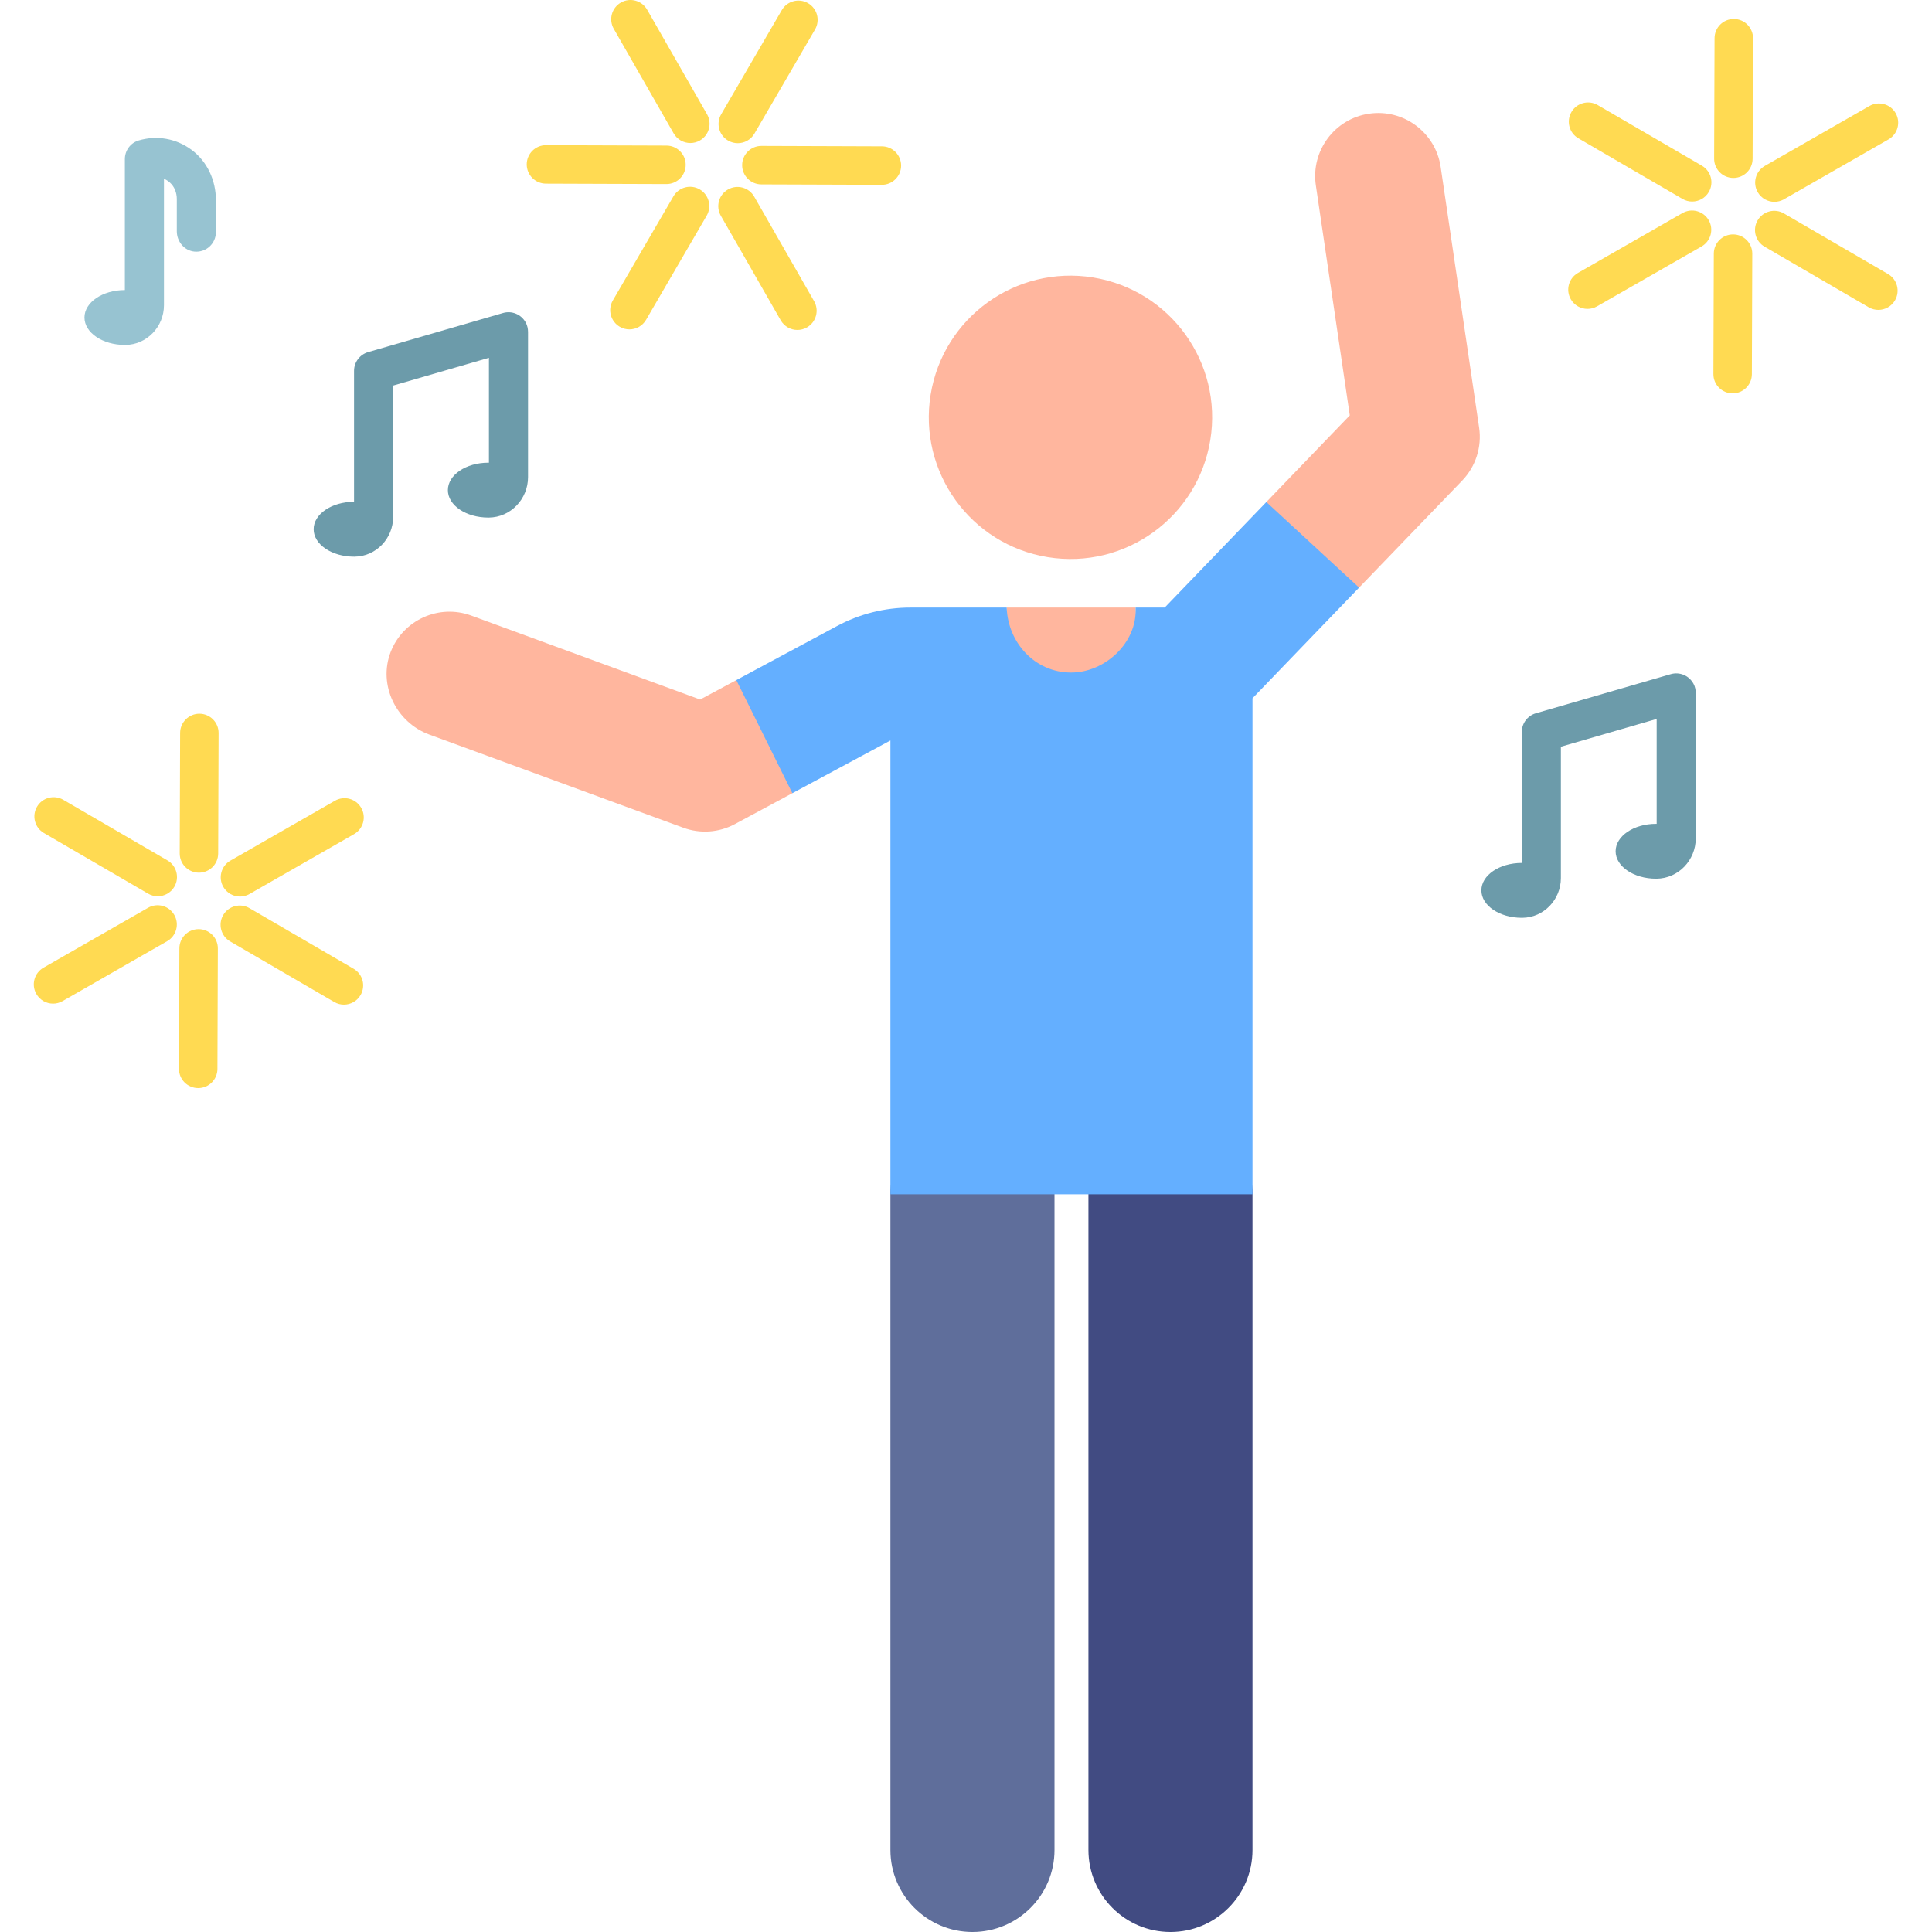 <svg id="Layer_1" enable-background="new 0 0 502.229 502.229" height="512" viewBox="0 0 502.229 502.229" width="512" xmlns="http://www.w3.org/2000/svg"><g><g><g><path d="m42.957 82.562c0-.01.002-.02.002-.03 0-.045-.001-.029-.002.03z" fill="#6c9baa"/><path d="m49.76 38.921c-3.977-2.933-8.979-3.814-13.729-2.404-2.132.633-3.573 2.629-3.573 4.853v34.031c-5.801 0-10.503 3.193-10.503 7.133 0 3.939 4.702 7.132 10.503 7.132.049 0 .098 0 .147-.001 5.582-.052 10.017-4.735 10.017-10.317v-32.882c.557.239 1.08.572 1.553 1 1.185 1.072 1.785 2.65 1.785 4.248v8.414c0 2.654 1.941 5.025 4.583 5.276 3.031.289 5.58-2.087 5.58-5.058v-8.359c-.001-5.102-2.258-10.038-6.363-13.066z" fill="#97c3d1"/></g><g fill="#6c9baa"><g><path d="m406.092 231.465c0-.003.001-.005.001-.008 0-.023 0-.015-.001.008z"/><path d="m440.988 221.297c0-.001 0-.002 0-.003.001-.015.001-.011 0 .003z"/><path d="m440.236 177.751c-1.21-2.219-3.692-3.147-5.913-2.501l-35.065 10.164c-2.173.63-3.667 2.619-3.667 4.881v34.03c-5.801 0-10.502 3.193-10.502 7.132s4.702 7.132 10.502 7.132c.049 0 .098 0 .147-.001 5.582-.052 10.017-4.735 10.017-10.317v-34.159l24.901-7.218v27.272c-.057-.001-.112-.006-.169-.006-5.8 0-10.502 3.193-10.502 7.132s4.702 7.132 10.502 7.132c.052 0 .103 0 .155-.001 5.674-.056 10.178-4.826 10.178-10.5v-37.711c-.001-.853-.175-1.711-.584-2.461z"/></g><g><path d="m102.536 137.582c0-.003.001-.005.001-.008 0-.023-.001-.015-.001.008z"/><path d="m137.432 127.414c0-.001 0-.002 0-.003 0-.015 0-.011 0 .003z"/><path d="m136.68 83.868c-1.21-2.219-3.692-3.147-5.913-2.501l-35.065 10.163c-2.173.63-3.667 2.619-3.667 4.881v34.03c-5.801 0-10.502 3.193-10.502 7.132s4.702 7.132 10.502 7.132c.049 0 .098 0 .147-.001 5.582-.052 10.017-4.735 10.017-10.317v-34.157l24.901-7.218v27.272c-.057-.001-.112-.006-.169-.006-5.8 0-10.502 3.193-10.502 7.132s4.702 7.132 10.502 7.132c.052 0 .103 0 .155-.001 5.674-.056 10.178-4.826 10.178-10.5v-37.711c-.001-.854-.175-1.712-.584-2.462z"/></g></g></g><g id="XMLID_1092_"><path d="m304.265 502.229c-11.777 0-21.324-9.547-21.324-21.324v-170.447c0-11.777 9.547-21.324 21.324-21.324s21.324 9.547 21.324 21.324v170.447c0 11.777-9.547 21.324-21.324 21.324z" fill="#414b82"/></g><g id="XMLID_1093_"><path d="m252.796 502.229c-11.777 0-21.329-9.547-21.329-21.324v-170.447c0-11.777 9.552-21.324 21.329-21.324s21.324 9.547 21.324 21.324v170.447c0 11.777-9.547 21.324-21.324 21.324z" fill="#5f6e9b"/></g><ellipse cx="278.333" cy="108.479" fill="#ffb69e" rx="36.829" ry="36.829" transform="matrix(.16 -.987 .987 .16 126.67 365.842)"/><g fill="#ffb69e"><path d="m206.844 186.513-15.437-9.718-9.4 5.048-59.513-21.828c-8.407-3.083-17.708 1.147-20.934 9.457-3.326 8.569 1.412 18.318 10.042 21.484l66.031 24.218c4.36 1.599 9.245 1.289 13.414-.953l14.929-8.026z"/><path d="m295.567 163.844-.375-5.913h-33.499l-.529 5.286c-1.017 10.162 6.963 18.98 17.176 18.98 9.963 0 17.858-8.41 17.227-18.353z"/><path d="m384.504 111.166-10-67.782c-1.321-8.96-9.658-15.153-18.617-13.831-8.96 1.322-15.152 9.657-13.83 18.618l8.824 59.813-21.691 22.518 6.905 16.206s17.068 5.849 17.208 6.039l26.789-27.809c3.524-3.66 5.154-8.746 4.412-13.772z"/></g><g><path d="m329.19 130.501-26.423 27.43h-7.574c.002.047.01.093.013.14.405 9.05-7.992 16.757-16.757 16.757-9.394 0-16.35-7.678-16.757-16.757-.002-.047.004-.093.002-.14h-25.011c-6.661 0-13.218 1.649-19.086 4.8l-26.19 14.063 14.568 29.4 25.491-13.704v117.967h94.123v-128.942l27.713-28.77z" fill="#64afff"/></g><g><g><path d="m191.787 37.224c-.854 0-1.719-.219-2.51-.679-2.387-1.389-3.195-4.45-1.807-6.836l15.755-27.072c1.389-2.386 4.448-3.196 6.836-1.807 2.387 1.389 3.195 4.45 1.807 6.836l-15.755 27.072c-.928 1.595-2.604 2.486-4.326 2.486z" fill="#ffda52"/></g><g><path d="m163.621 85.624c-.854 0-1.719-.219-2.51-.679-2.387-1.389-3.195-4.45-1.807-6.836l15.754-27.072c1.389-2.386 4.448-3.196 6.836-1.807 2.387 1.389 3.195 4.45 1.807 6.836l-15.754 27.072c-.928 1.596-2.604 2.486-4.326 2.486z" fill="#ffda52"/></g><g><path d="m179.458 37.181c-1.734 0-3.42-.903-4.344-2.516l-15.567-27.179c-1.372-2.396-.542-5.451 1.854-6.824 2.397-1.373 5.451-.543 6.824 1.854l15.567 27.179c1.372 2.396.542 5.451-1.854 6.824-.783.449-1.637.662-2.48.662z" fill="#ffda52"/></g><g><path d="m207.291 85.775c-1.734 0-3.42-.903-4.344-2.516l-15.567-27.179c-1.372-2.396-.542-5.451 1.854-6.824s5.451-.543 6.824 1.854l15.567 27.179c1.372 2.396.542 5.451-1.854 6.824-.783.448-1.637.662-2.48.662z" fill="#ffda52"/></g><g><path d="m173.247 47.845c-.006 0-.012 0-.018 0l-31.321-.108c-2.761-.01-4.992-2.256-4.982-5.017.01-2.755 2.246-4.983 5-4.983h.018l31.321.108c2.761.01 4.992 2.256 4.982 5.017-.009 2.756-2.246 4.983-5 4.983z" fill="#ffda52"/></g><g><path d="m229.247 48.038c-.006 0-.012 0-.018 0l-31.322-.108c-2.761-.01-4.992-2.256-4.982-5.017.01-2.755 2.246-4.983 5-4.983h.018l31.322.108c2.761.01 4.992 2.256 4.982 5.017-.009 2.755-2.246 4.983-5 4.983z" fill="#ffda52"/></g></g><g><g><path d="m89.405 261.156c-.854 0-1.719-.219-2.51-.679l-27.071-15.754c-2.387-1.389-3.195-4.45-1.807-6.836 1.389-2.386 4.449-3.196 6.836-1.807l27.071 15.754c2.387 1.389 3.195 4.45 1.807 6.836-.928 1.595-2.604 2.486-4.326 2.486z" fill="#ffda52"/></g><g><path d="m41.005 232.989c-.854 0-1.719-.219-2.51-.679l-27.071-15.754c-2.387-1.389-3.195-4.45-1.807-6.836 1.389-2.386 4.448-3.196 6.836-1.807l27.071 15.754c2.387 1.389 3.195 4.45 1.807 6.836-.928 1.595-2.604 2.486-4.326 2.486z" fill="#ffda52"/></g><g><path d="m62.386 233.062c-1.734 0-3.42-.903-4.344-2.516-1.372-2.396-.542-5.451 1.854-6.824l27.18-15.568c2.397-1.373 5.451-.543 6.824 1.854 1.372 2.396.542 5.451-1.854 6.824l-27.18 15.568c-.784.449-1.637.662-2.48.662z" fill="#ffda52"/></g><g><path d="m13.793 260.895c-1.734 0-3.42-.903-4.344-2.516-1.372-2.396-.542-5.451 1.854-6.824l27.179-15.567c2.397-1.373 5.451-.543 6.824 1.854 1.372 2.396.542 5.451-1.854 6.824l-27.179 15.567c-.784.449-1.637.662-2.48.662z" fill="#ffda52"/></g><g><path d="m51.717 226.855c-.006 0-.012 0-.018 0-2.761-.01-4.992-2.256-4.982-5.017l.107-31.322c.01-2.761 2.281-4.989 5.018-4.983 2.761.01 4.992 2.256 4.982 5.017l-.107 31.322c-.01 2.756-2.246 4.983-5 4.983z" fill="#ffda52"/></g><g><path d="m51.524 282.855c-.006 0-.012 0-.018 0-2.761-.01-4.992-2.256-4.982-5.017l.108-31.322c.01-2.755 2.246-4.983 5-4.983h.018c2.761.01 4.992 2.256 4.982 5.017l-.108 31.322c-.01 2.756-2.246 4.983-5 4.983z" fill="#ffda52"/></g></g><g><g><path d="m488.286 80.556c-.854 0-1.719-.219-2.51-.679l-27.072-15.754c-2.387-1.389-3.195-4.45-1.807-6.836 1.389-2.386 4.449-3.196 6.836-1.807l27.072 15.754c2.387 1.389 3.195 4.45 1.807 6.836-.928 1.595-2.603 2.486-4.326 2.486z" fill="#ffda52"/></g><g><path d="m439.885 52.389c-.854 0-1.719-.219-2.51-.679l-27.071-15.754c-2.387-1.389-3.195-4.45-1.807-6.836 1.39-2.386 4.448-3.196 6.836-1.807l27.071 15.754c2.387 1.389 3.195 4.45 1.807 6.836-.929 1.596-2.604 2.486-4.326 2.486z" fill="#ffda52"/></g><g><path d="m461.267 52.463c-1.734 0-3.42-.903-4.344-2.516-1.372-2.396-.542-5.451 1.854-6.824l27.179-15.567c2.396-1.373 5.451-.543 6.824 1.854 1.372 2.396.542 5.451-1.854 6.824l-27.179 15.566c-.784.449-1.637.663-2.48.663z" fill="#ffda52"/></g><g><path d="m412.673 80.296c-1.734 0-3.42-.903-4.344-2.516-1.372-2.396-.542-5.451 1.854-6.824l27.18-15.568c2.396-1.373 5.451-.543 6.824 1.854 1.372 2.396.542 5.451-1.854 6.824l-27.18 15.568c-.784.448-1.637.662-2.48.662z" fill="#ffda52"/></g><g><path d="m450.597 46.256c-.006 0-.012 0-.018 0-2.761-.01-4.992-2.256-4.982-5.017l.108-31.322c.01-2.755 2.246-4.983 5-4.983h.018c2.761.01 4.992 2.256 4.982 5.017l-.108 31.322c-.01 2.755-2.246 4.983-5 4.983z" fill="#ffda52"/></g><g><path d="m450.405 102.255c-.006 0-.012 0-.018 0-2.761-.01-4.992-2.256-4.982-5.017l.107-31.322c.01-2.756 2.246-4.983 5-4.983h.018c2.761.01 4.992 2.256 4.982 5.017l-.107 31.322c-.01 2.756-2.247 4.983-5 4.983z" fill="#ffda52"/></g></g></g></svg>